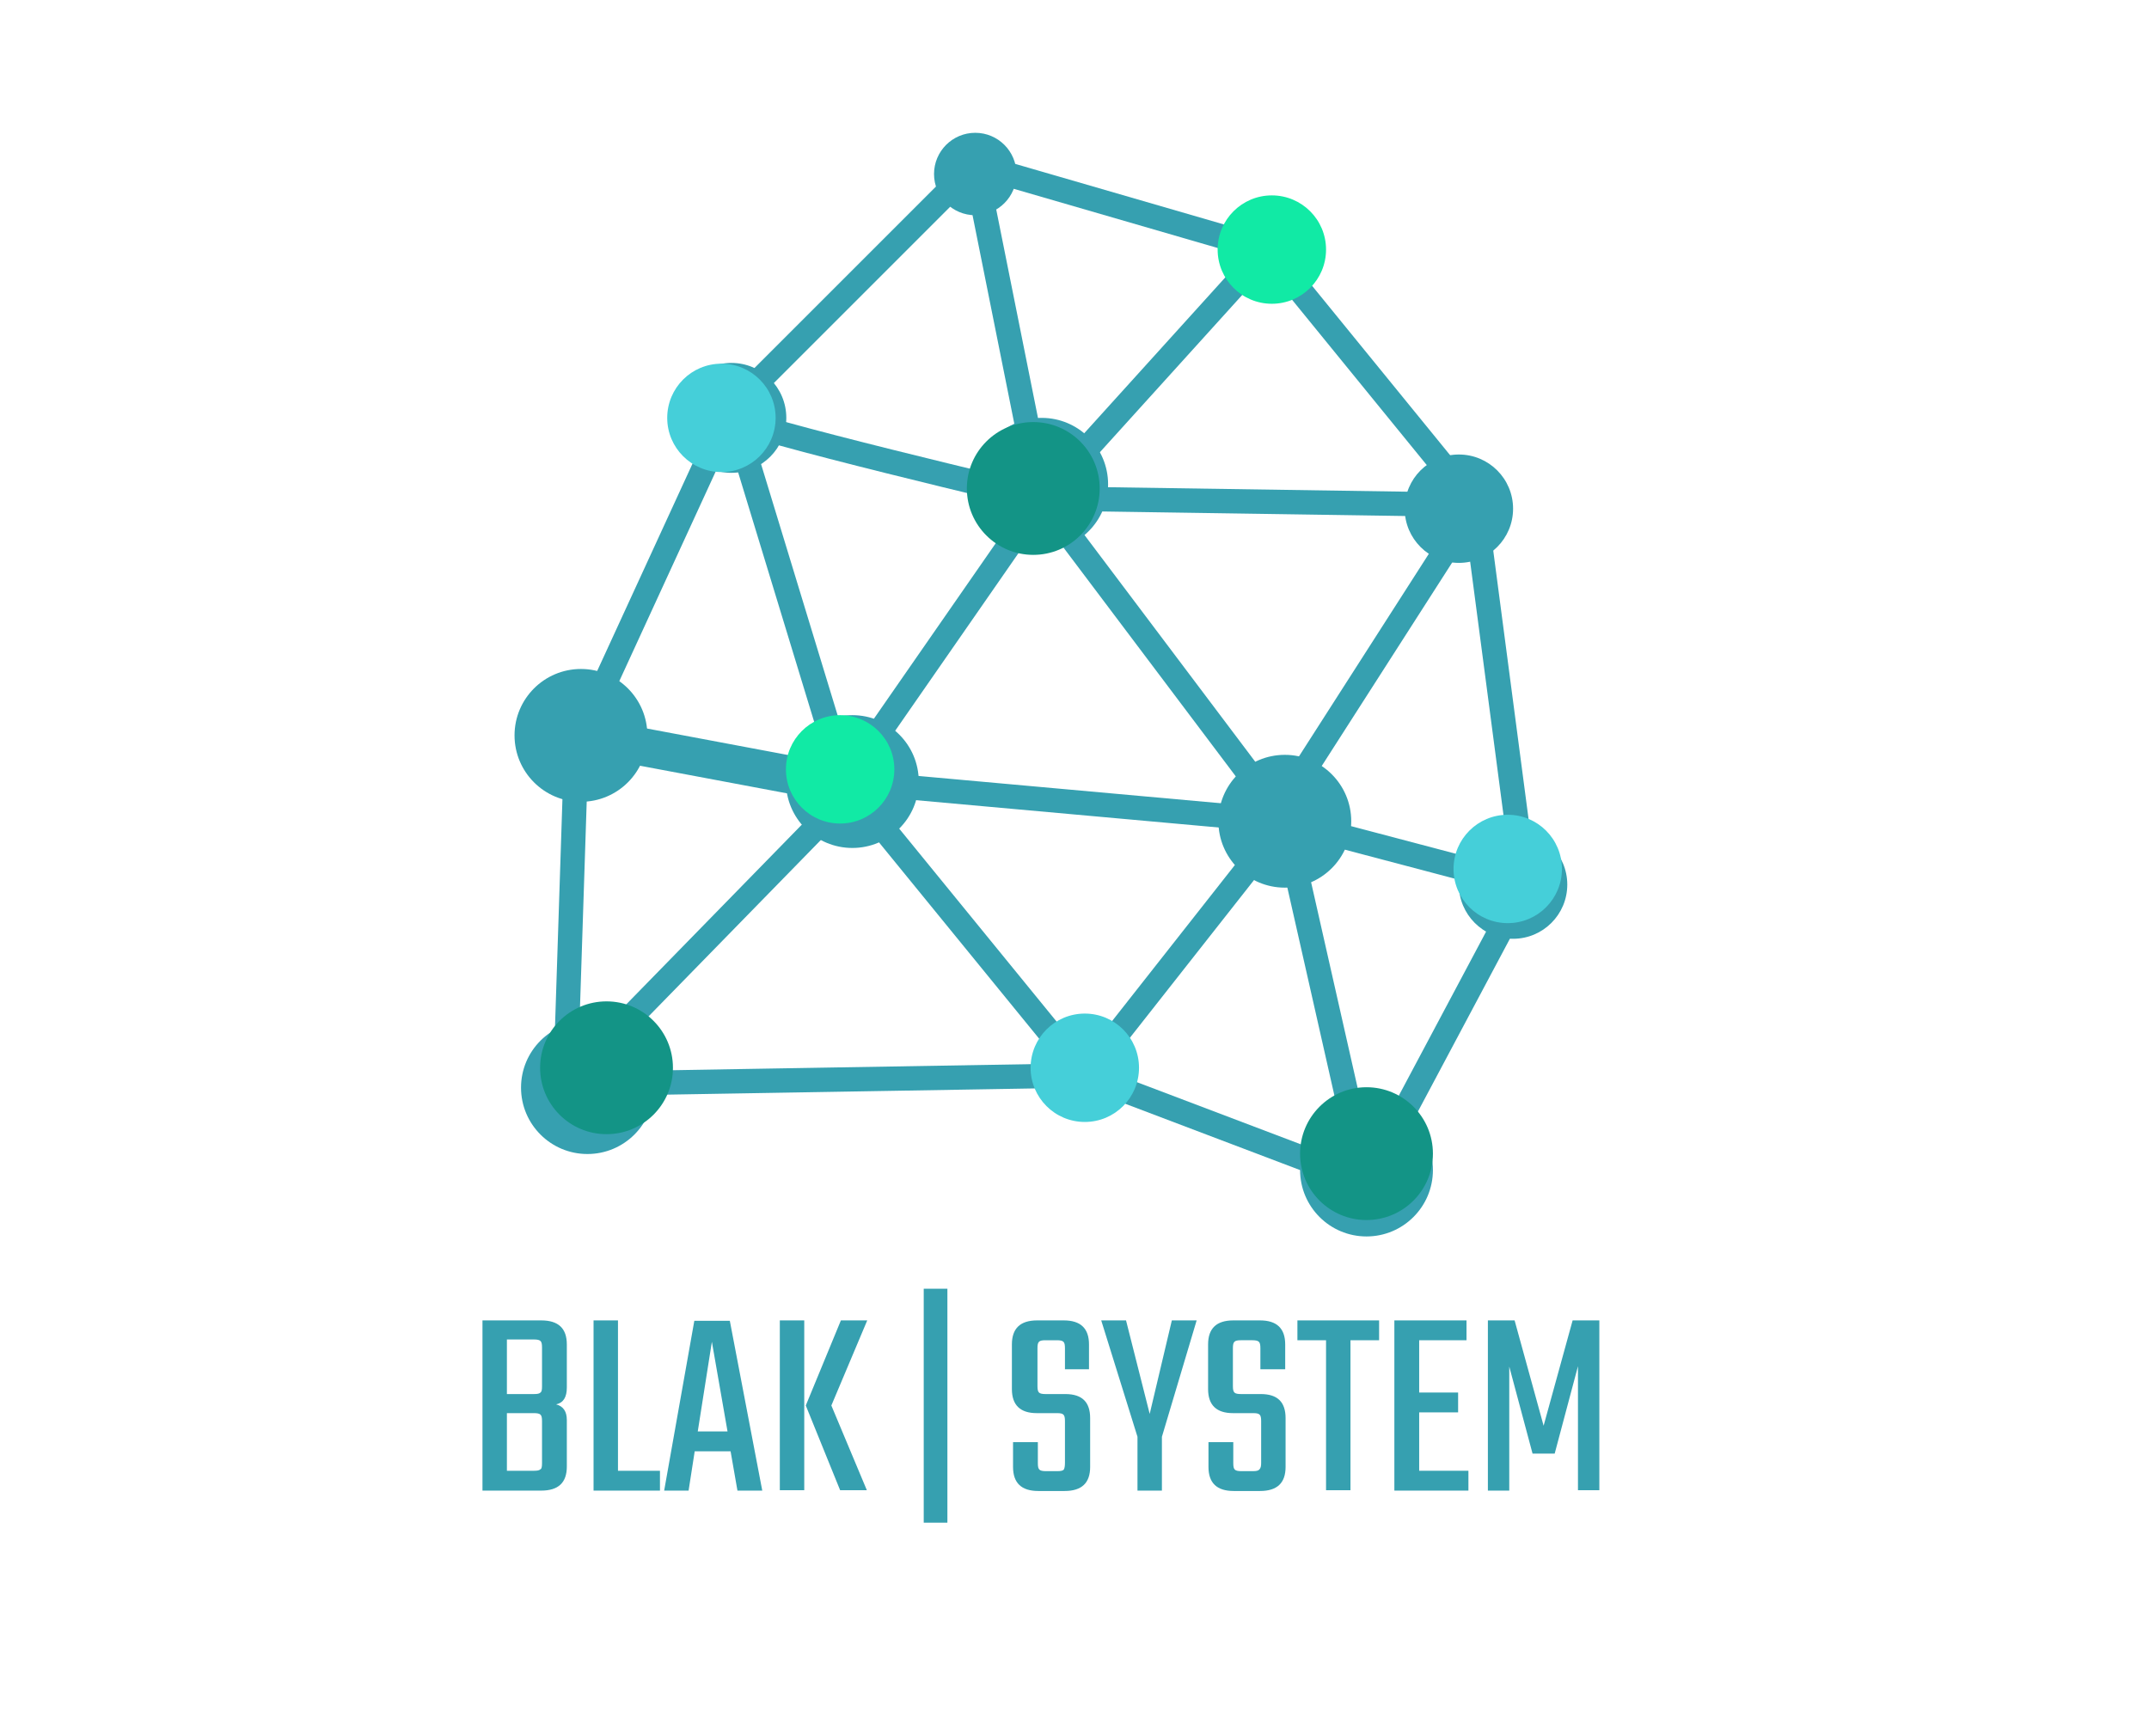 <?xml version="1.0" encoding="utf-8"?>
<!-- Generator: Adobe Illustrator 21.1.0, SVG Export Plug-In . SVG Version: 6.00 Build 0)  -->
<svg version="1.1" id="Camada_1" xmlns="http://www.w3.org/2000/svg" xmlns:xlink="http://www.w3.org/1999/xlink" x="0px" y="0px"
	 viewBox="0 0 563 455" style="enable-background:new 0 0 563 455;" xml:space="preserve">
<style type="text/css">
	.st0{fill:none;stroke:#36A0B0;stroke-width:6.378;stroke-linecap:round;stroke-linejoin:round;stroke-miterlimit:10;}
	.st1{fill:none;stroke:#36A0B0;stroke-width:9.922;stroke-linecap:round;stroke-linejoin:round;stroke-miterlimit:10;}
	.st2{fill:#36A0B0;}
	.st3{fill:#11EAA5;}
	.st4{fill:#45CFD9;}
	.st5{fill:#139486;}
</style>
<g>
	<polygon class="st0" points="191.6,107 255.4,43.2 272.9,130.6 221.4,204.8 	"/>
	<polyline class="st0" points="255.4,43.2 331.9,65.4 272.9,130.6 336.6,215.2 221.4,204.8 284.2,281.8 148.1,284.1 151,195.3 
		152.2,192.7 191.6,107 	"/>
	<line class="st1" x1="216.6" y1="204.8" x2="152.2" y2="192.7"/>
	<line class="st0" x1="223.3" y1="207.1" x2="148.1" y2="284.1"/>
	<polygon class="st0" points="284.2,281.8 336.6,215.2 358,309.8 	"/>
	<path class="st0" d="M331.9,65.4l54.5,66.9l-113.5-1.7c0,0-79.8-18.8-80.5-21.2c-0.7-2.4-0.7-2.4-0.7-2.4"/>
	<polyline class="st0" points="358,309.8 399.5,231.8 386.4,132.2 333.2,215.2 	"/>
	<line class="st0" x1="399.5" y1="231.8" x2="336.6" y2="215.2"/>
	<circle class="st2" cx="153.9" cy="285" r="17.4"/>
	<circle class="st2" cx="152.2" cy="192.7" r="17.4"/>
	<circle class="st2" cx="336.6" cy="215.2" r="17.4"/>
	<circle class="st2" cx="272.9" cy="126.9" r="17.4"/>
	<circle class="st2" cx="223.3" cy="204.8" r="17.4"/>
	<circle class="st2" cx="191.6" cy="109.5" r="14.4"/>
	<circle class="st2" cx="358" cy="306.6" r="17.4"/>
	<circle class="st2" cx="382.2" cy="133.3" r="14.2"/>
	<circle class="st2" cx="396.4" cy="231.8" r="14.2"/>
	<circle class="st3" cx="220.1" cy="201.6" r="14.2"/>
	<circle class="st3" cx="333.2" cy="65.4" r="14.2"/>
	<circle class="st4" cx="189" cy="109.5" r="14.2"/>
	<circle class="st4" cx="395" cy="227.7" r="14.2"/>
	<circle class="st4" cx="284.2" cy="279.8" r="14.2"/>
	<circle class="st2" cx="255.5" cy="45.6" r="10.8"/>
	<circle class="st5" cx="158.9" cy="279.8" r="17.4"/>
	<circle class="st5" cx="358" cy="302.3" r="17.4"/>
	<circle class="st5" cx="270.7" cy="128" r="17.4"/>
</g>
<g>
	<g>
		<path class="st2" d="M126.4,346h15.4c4.5,0,6.7,2.1,6.7,6.3v11.3c0,2.5-0.9,4-2.8,4.4c1.9,0.5,2.8,1.9,2.8,4.1v12.2
			c0,4.2-2.2,6.3-6.7,6.3h-15.4V346z M142,363.3v-10.2c0-0.9-0.1-1.4-0.4-1.7c-0.3-0.3-0.9-0.4-1.7-0.4h-7.1v14.3h7.1
			c0.9,0,1.4-0.1,1.7-0.4C141.9,364.7,142,364.2,142,363.3z M142,383.4v-11c0-0.9-0.1-1.4-0.4-1.7c-0.3-0.3-0.9-0.4-1.7-0.4h-7.1
			v15.1h7.1c0.9,0,1.4-0.1,1.7-0.4C141.9,384.9,142,384.3,142,383.4z"/>
		<path class="st2" d="M161.9,385.4h11v5.2h-17.4V346h6.4V385.4z"/>
		<path class="st2" d="M193.2,390.6l-1.8-10.3h-9.4l-1.6,10.3H174l7.9-44.5h9.3l8.5,44.5H193.2z M182.8,375.1h7.8l-4.1-23.5
			L182.8,375.1z"/>
		<path class="st2" d="M204.3,390.6V346h6.4v44.5H204.3z M227.2,346l-9.4,22.3l9.3,22.2h-7l-9-22.2l9.2-22.3H227.2z"/>
		<path class="st2" d="M242,337.7h6.2V399H242V337.7z"/>
		<path class="st2" d="M279,383.3v-10.9c0-0.9-0.1-1.4-0.4-1.7c-0.3-0.3-0.8-0.4-1.7-0.4h-5.3c-4.3,0-6.5-2.1-6.5-6.3v-11.7
			c0-4.2,2.2-6.3,6.6-6.3h7c4.4,0,6.6,2.1,6.6,6.3v6.5H279v-5.5c0-0.9-0.1-1.4-0.4-1.7s-0.9-0.4-1.7-0.4h-3c-0.9,0-1.4,0.1-1.7,0.4
			s-0.4,0.8-0.4,1.7v9.9c0,0.9,0.1,1.4,0.4,1.7c0.3,0.3,0.9,0.4,1.7,0.4h5.2c4.4,0,6.5,2.1,6.5,6.3v12.8c0,4.2-2.2,6.3-6.7,6.3H272
			c-4.4,0-6.6-2.1-6.6-6.3v-6.5h6.5v5.5c0,0.9,0.1,1.4,0.4,1.7s0.9,0.4,1.7,0.4h3c0.9,0,1.4-0.1,1.7-0.4
			C278.9,384.7,279,384.2,279,383.3z"/>
		<path class="st2" d="M304.5,390.6H298v-14.1l-9.5-30.5h6.5l6.2,24.5l5.8-24.5h6.5l-9.1,30.5V390.6z"/>
		<path class="st2" d="M330.4,383.3v-10.9c0-0.9-0.1-1.4-0.4-1.7c-0.3-0.3-0.8-0.4-1.7-0.4h-5.3c-4.3,0-6.5-2.1-6.5-6.3v-11.7
			c0-4.2,2.2-6.3,6.6-6.3h7c4.4,0,6.6,2.1,6.6,6.3v6.5h-6.5v-5.5c0-0.9-0.1-1.4-0.4-1.7s-0.9-0.4-1.7-0.4h-3c-0.9,0-1.4,0.1-1.7,0.4
			s-0.4,0.8-0.4,1.7v9.9c0,0.9,0.1,1.4,0.4,1.7c0.3,0.3,0.9,0.4,1.7,0.4h5.2c4.4,0,6.5,2.1,6.5,6.3v12.8c0,4.2-2.2,6.3-6.7,6.3h-6.9
			c-4.4,0-6.6-2.1-6.6-6.3v-6.5h6.5v5.5c0,0.9,0.1,1.4,0.4,1.7s0.9,0.4,1.7,0.4h3c0.9,0,1.4-0.1,1.7-0.4
			C330.3,384.7,330.4,384.2,330.4,383.3z"/>
		<path class="st2" d="M361.3,346v5.2h-7.5v39.3h-6.4v-39.3h-7.5V346H361.3z"/>
		<path class="st2" d="M371.8,385.4h12.9v5.2h-19.4V346h18.9v5.2h-12.4v13.7h10.2v5.2h-10.2V385.4z"/>
		<path class="st2" d="M395.4,390.6h-5.6V346h7l7.6,27.6L412,346h7v44.5h-5.6V358l-6.1,22.9h-5.8l-6.1-22.8V390.6z"/>
	</g>
</g>
</svg>
